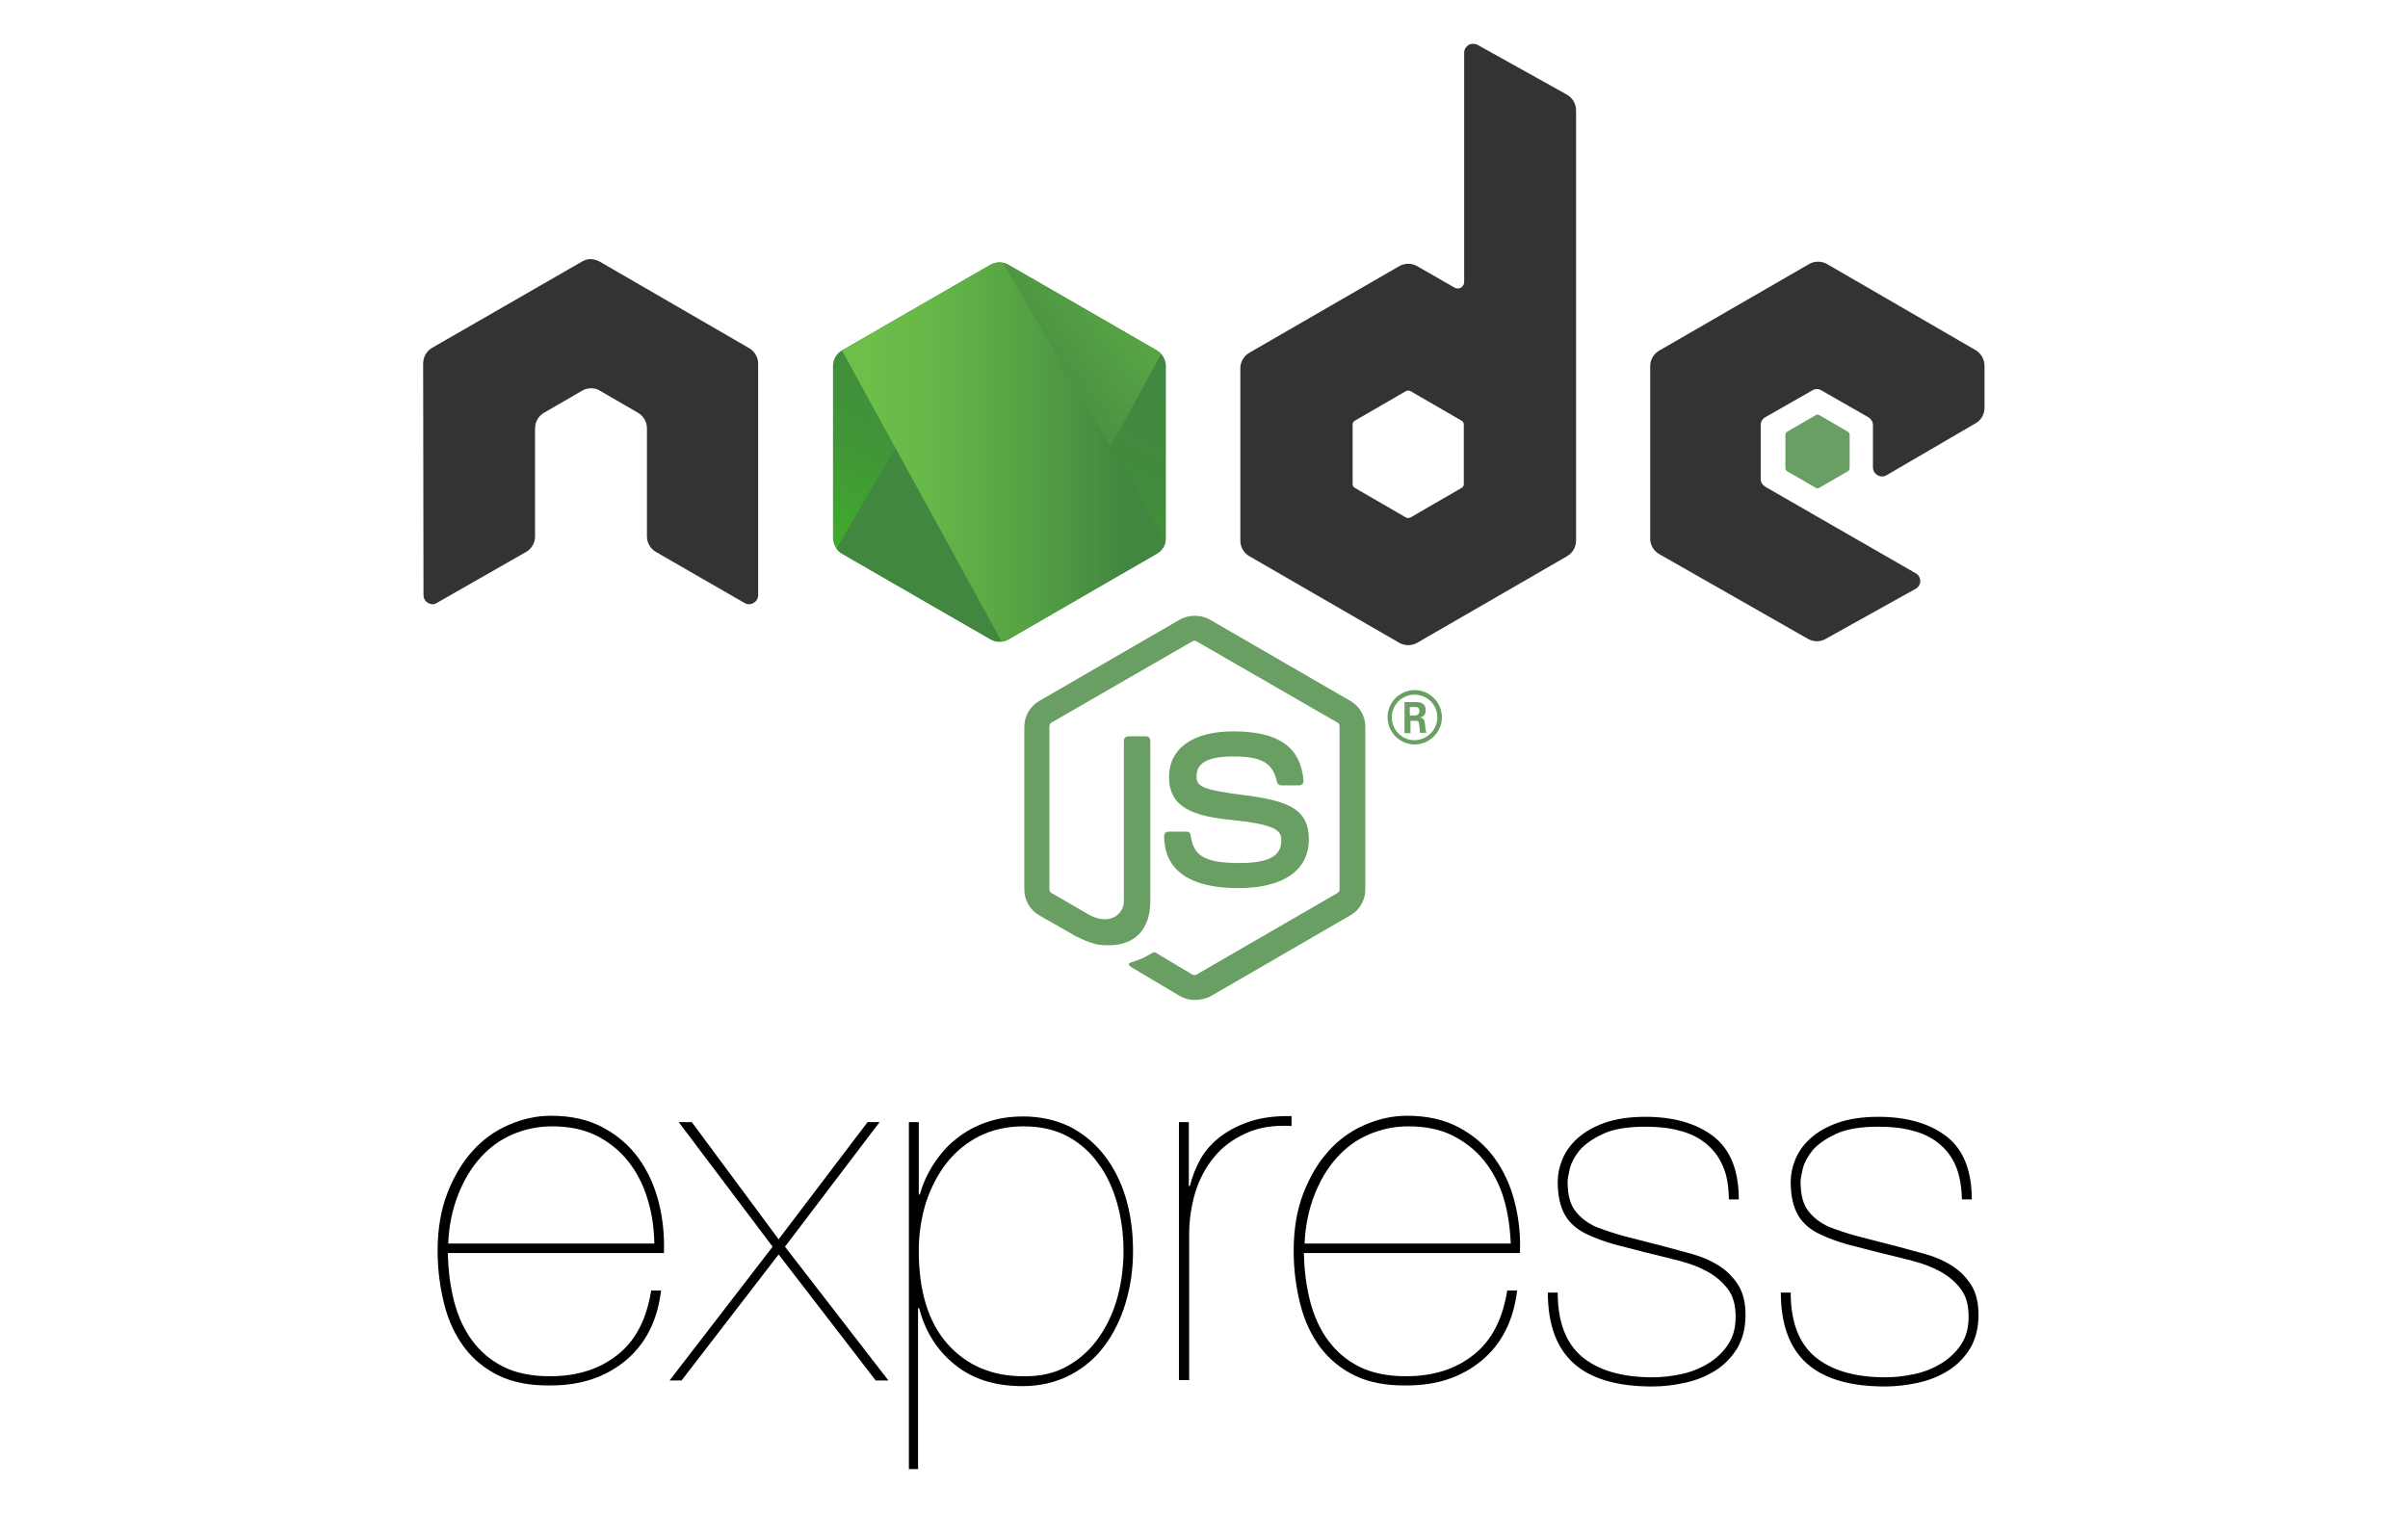 <svg width="3938" height="2475" xmlns="http://www.w3.org/2000/svg" xmlns:xlink="http://www.w3.org/1999/xlink" overflow="hidden"><defs><clipPath id="clip0"><rect x="231" y="0" width="3938" height="2475"/></clipPath><clipPath id="clip1"><rect x="922" y="70" width="2556" height="2335"/></clipPath><clipPath id="clip2"><rect x="922" y="70" width="2556" height="2335"/></clipPath><clipPath id="clip3"><rect x="922" y="70" width="2556" height="2335"/></clipPath><linearGradient x1="1041.44" y1="465.872" x2="821.685" y2="914.163" gradientUnits="userSpaceOnUse" spreadMethod="pad" id="fill4"><stop offset="0" stop-color="#41873F"/><stop offset="0.329" stop-color="#418B3D"/><stop offset="0.635" stop-color="#419637"/><stop offset="0.932" stop-color="#3FA92D"/><stop offset="1" stop-color="#3FAE2A"/></linearGradient><clipPath id="clip5"><path d="M1880.17 433.115C1870.94 427.918 1859.97 427.918 1850.73 433.115L1607.68 573.435C1598.45 578.632 1593.25 588.449 1593.25 598.843L1593.25 880.06C1593.25 890.454 1599.02 900.271 1607.68 905.468L1850.73 1045.79C1859.97 1050.98 1870.94 1050.98 1880.17 1045.79L2123.22 905.468C2132.46 900.271 2137.65 890.454 2137.65 880.06L2137.65 598.843C2137.65 588.449 2131.88 578.632 2123.22 573.435L1880.17 433.115Z"/></clipPath><linearGradient x1="905.514" y1="700.482" x2="1522.12" y2="244.902" gradientUnits="userSpaceOnUse" spreadMethod="pad" id="fill6"><stop offset="0" stop-color="#41873F"/><stop offset="0.138" stop-color="#41873F"/><stop offset="0.403" stop-color="#54A044"/><stop offset="0.714" stop-color="#66B848"/><stop offset="0.908" stop-color="#6CC04A"/><stop offset="1" stop-color="#6CC04A"/></linearGradient><clipPath id="clip7"><path d="M1880.17 433.115C1870.94 427.918 1859.97 427.918 1850.73 433.115L1607.68 573.435C1598.45 578.632 1593.25 588.449 1593.25 598.843L1593.25 880.06C1593.25 890.454 1599.02 900.271 1607.68 905.468L1850.73 1045.79C1859.97 1050.98 1870.94 1050.98 1880.17 1045.79L2123.22 905.468C2132.46 900.271 2137.65 890.454 2137.65 880.06L2137.65 598.843C2137.65 588.449 2131.88 578.632 2123.22 573.435L1880.17 433.115Z"/></clipPath><linearGradient x1="661.341" y1="310.691" x2="1223.73" y2="310.691" gradientUnits="userSpaceOnUse" spreadMethod="pad" id="fill8"><stop offset="0" stop-color="#6CC04A"/><stop offset="0.092" stop-color="#6CC04A"/><stop offset="0.286" stop-color="#66B848"/><stop offset="0.597" stop-color="#54A044"/><stop offset="0.862" stop-color="#41873F"/><stop offset="1" stop-color="#41873F"/></linearGradient><linearGradient x1="661.341" y1="667.565" x2="1223.73" y2="667.565" gradientUnits="userSpaceOnUse" spreadMethod="pad" id="fill9"><stop offset="0" stop-color="#6CC04A"/><stop offset="0.092" stop-color="#6CC04A"/><stop offset="0.286" stop-color="#66B848"/><stop offset="0.597" stop-color="#54A044"/><stop offset="0.862" stop-color="#41873F"/><stop offset="1" stop-color="#41873F"/></linearGradient><linearGradient x1="661.341" y1="828.117" x2="1223.73" y2="828.117" gradientUnits="userSpaceOnUse" spreadMethod="pad" id="fill10"><stop offset="0" stop-color="#6CC04A"/><stop offset="0.092" stop-color="#6CC04A"/><stop offset="0.286" stop-color="#66B848"/><stop offset="0.597" stop-color="#54A044"/><stop offset="0.862" stop-color="#41873F"/><stop offset="1" stop-color="#41873F"/></linearGradient><linearGradient x1="659.51" y1="900.682" x2="1225.51" y2="900.682" gradientUnits="userSpaceOnUse" spreadMethod="pad" id="fill11"><stop offset="0" stop-color="#6CC04A"/><stop offset="0.092" stop-color="#6CC04A"/><stop offset="0.286" stop-color="#66B848"/><stop offset="0.597" stop-color="#54A044"/><stop offset="0.862" stop-color="#41873F"/><stop offset="1" stop-color="#41873F"/></linearGradient><linearGradient x1="1306.55" y1="452.581" x2="959.703" y2="1160.15" gradientUnits="userSpaceOnUse" spreadMethod="pad" id="fill12"><stop offset="0" stop-color="#41873F"/><stop offset="0.329" stop-color="#418B3D"/><stop offset="0.635" stop-color="#419637"/><stop offset="0.932" stop-color="#3FA92D"/><stop offset="1" stop-color="#3FAE2A"/></linearGradient></defs><g clip-path="url(#clip0)" transform="translate(-231 0)"><path d="M590.306 824.764 401.676 824.764 401.676 1409.06 324.614 1409.06 324.614 824.764 137.134 824.764 137.134 755.754 590.306 755.754 590.306 824.764ZM945.713 942.083 730.628 1483.82C692.672 1580.44 638.614 1628.75 569.603 1628.75 550.05 1628.75 533.948 1626.45 521.295 1623L521.295 1556.28C537.398 1562.03 552.35 1564.33 565.002 1564.33 602.958 1564.33 630.562 1541.33 650.116 1496.47L686.921 1407.91 505.193 942.083 588.006 942.083 714.526 1300.94C715.676 1305.54 719.126 1317.04 723.728 1336.6L726.028 1336.6C727.178 1329.7 730.628 1318.19 735.229 1302.09L867.501 942.083 945.713 942.083 945.713 942.083ZM1067.63 1341.2 1065.33 1341.2 1065.33 1623 990.571 1623 990.571 942.083 1065.33 942.083 1065.33 1023.75 1067.63 1023.75C1104.44 961.637 1158.5 930.581 1228.66 930.581 1288.47 930.581 1335.63 951.286 1368.98 992.691 1402.34 1034.1 1419.59 1090.46 1419.59 1160.62 1419.59 1238.83 1400.03 1300.94 1362.08 1348.1 1324.12 1395.26 1272.36 1418.26 1206.8 1418.26 1148.15 1420.56 1100.99 1394.11 1067.63 1341.2L1067.63 1341.2ZM1066.48 1153.72 1066.48 1219.28C1066.48 1258.38 1079.13 1290.59 1104.44 1317.04 1129.74 1343.5 1160.8 1357.3 1199.9 1357.3 1244.76 1357.3 1280.42 1340.05 1306.87 1305.54 1332.18 1271.04 1344.83 1222.73 1344.83 1160.62 1344.83 1108.86 1333.32 1067.45 1309.17 1038.7 1285.02 1008.79 1252.81 994.992 1211.41 994.992 1167.7 994.992 1133.19 1009.94 1106.74 1039.85 1079.13 1069.75 1066.48 1107.71 1066.48 1153.72L1066.48 1153.72ZM1877.36 1193.97 1548.41 1193.97C1549.56 1245.73 1563.36 1285.99 1589.82 1314.74 1616.27 1343.5 1653.08 1357.3 1700.23 1357.3 1753.14 1357.3 1801.45 1340.05 1845.15 1305.54L1845.15 1375.7C1803.76 1405.61 1749.69 1420.56 1682.98 1420.56 1617.42 1420.56 1565.66 1399.86 1527.71 1357.3 1489.75 1314.74 1471.35 1254.93 1471.35 1179.02 1471.35 1106.56 1492.05 1046.75 1533.46 1001.89 1574.86 955.886 1625.47 932.882 1686.43 932.882 1747.39 932.882 1794.56 952.436 1827.91 992.691 1861.27 1031.8 1878.51 1087.01 1878.51 1157.17L1877.36 1193.97 1877.36 1193.97ZM1800.29 1130.71C1800.29 1087.01 1789.95 1053.65 1769.24 1029.5 1748.54 1005.34 1719.79 993.842 1684.13 993.842 1648.47 993.842 1618.58 1006.49 1594.42 1031.8 1570.27 1057.1 1554.16 1090.46 1548.41 1130.71L1800.29 1130.71ZM1914.17 1386.05 1914.17 1334.3C1961.33 1364.2 2008.48 1379.15 2056.79 1379.15 2107.4 1379.15 2146.51 1368.8 2172.95 1346.95 2199.41 1325.1 2212.06 1296.34 2212.06 1258.38 2212.06 1225.03 2202.86 1198.57 2185.62 1177.87 2168.36 1158.32 2129.25 1130.71 2070.6 1096.21 2003.89 1057.1 1962.48 1024.9 1945.22 999.593 1927.98 973.139 1918.78 943.234 1918.78 909.878 1918.78 863.871 1937.18 824.764 1972.82 792.56 2008.48 760.355 2056.79 744.252 2116.6 744.252 2155.71 744.252 2194.82 751.154 2232.77 763.805L2232.77 810.963C2194.82 793.71 2153.41 784.509 2109.71 784.509 2064.85 784.509 2030.33 796.011 2003.89 817.865 1977.43 840.867 1964.78 868.473 1964.78 902.977 1964.78 936.332 1973.98 962.788 1991.22 982.34 2008.48 1001.89 2047.59 1029.5 2106.24 1062.85 2167.2 1097.36 2207.47 1128.41 2228.17 1154.87 2248.86 1181.32 2258.07 1212.38 2258.07 1248.03 2258.07 1298.64 2240.82 1338.9 2206.31 1371.1 2171.81 1403.31 2122.36 1418.26 2059.09 1418.26 2036.08 1418.26 2010.78 1414.81 1980.88 1407.91 1950.97 1401.01 1929.12 1395.26 1914.17 1386.05L1914.17 1386.05ZM2646.84 1388.35C2612.32 1409.06 2570.93 1420.56 2522.62 1420.56 2459.36 1420.56 2407.6 1398.71 2368.49 1355 2329.38 1311.29 2309.84 1254.93 2309.84 1183.62 2309.84 1110.01 2331.69 1049.05 2375.39 1001.89 2419.1 954.736 2475.45 930.581 2544.47 930.581 2580.13 930.581 2614.63 937.483 2647.98 952.435L2647.98 999.593C2614.63 978.89 2577.82 968.539 2538.72 968.539 2483.51 968.539 2439.8 988.091 2405.3 1027.2 2370.8 1066.3 2354.68 1118.06 2354.68 1180.17 2354.68 1241.13 2370.8 1289.44 2401.85 1326.24 2432.9 1363.05 2474.31 1381.45 2524.91 1381.45 2572.07 1381.45 2612.32 1368.8 2646.84 1344.65L2646.84 1388.35 2646.84 1388.35ZM2925.19 985.791C2911.38 975.438 2895.28 970.838 2875.72 970.838 2838.91 970.838 2807.86 990.392 2783.71 1028.35 2758.39 1066.3 2746.91 1120.36 2746.91 1190.52L2746.91 1410.21 2705.49 1410.21 2705.49 942.083 2746.91 942.083 2746.91 1045.6 2749.19 1045.6C2759.55 1009.94 2776.81 982.34 2799.81 962.788 2822.82 943.234 2849.26 932.882 2880.33 932.882 2897.57 932.882 2913.68 935.183 2926.33 940.934L2926.33 985.791 2925.19 985.791 2925.19 985.791ZM2991.9 824.764C2982.68 824.764 2974.64 821.314 2967.74 814.413 2960.83 807.512 2957.38 799.461 2957.38 789.11 2957.38 778.758 2960.83 770.706 2967.74 764.955 2974.64 759.204 2982.68 755.754 2991.9 755.754 3001.1 755.754 3009.14 759.204 3017.2 764.955 3024.09 770.706 3027.54 778.758 3027.54 789.11 3027.54 798.311 3024.09 807.512 3017.2 814.413 3009.14 821.314 3001.1 824.764 2991.9 824.764ZM2971.19 1409.06 2971.19 942.083 3012.59 942.083 3012.59 1409.06 2971.19 1409.06ZM3156.37 1326.24 3154.07 1326.24 3154.07 1624.14 3112.65 1624.14 3112.65 942.083 3154.07 942.083 3154.07 1038.7 3156.37 1038.7C3173.61 1004.19 3196.62 977.739 3227.67 959.336 3258.74 940.934 3293.24 931.732 3330.04 931.732 3389.86 931.732 3435.86 952.435 3469.22 992.691 3502.57 1034.1 3518.67 1089.31 3518.67 1159.47 3518.67 1237.68 3499.12 1300.94 3461.16 1349.25 3423.21 1397.56 3372.6 1421.71 3310.5 1421.71 3241.48 1420.56 3189.72 1389.5 3156.37 1326.24ZM3154.07 1152.57 3154.07 1211.23C3154.07 1258.38 3169.02 1298.64 3197.77 1332 3227.67 1365.35 3265.64 1382.6 3313.95 1382.6 3361.09 1382.6 3400.2 1361.9 3430.11 1321.64 3460.02 1280.24 3474.97 1227.33 3474.97 1160.62 3474.97 1101.96 3461.16 1055.95 3433.56 1021.45 3405.95 986.94 3370.29 969.687 3324.29 969.687 3270.23 969.687 3227.67 988.091 3197.77 1024.9 3167.87 1061.7 3154.07 1103.11 3154.07 1152.57ZM3772.86 1402.16C3751.01 1412.51 3730.31 1417.11 3711.9 1417.11 3642.89 1417.11 3608.39 1375.7 3608.39 1292.89L3608.39 981.189 3524.42 981.189 3524.42 943.234 3608.39 943.234 3608.39 821.314 3629.1 814.413 3649.8 807.512 3649.8 943.234 3772.86 943.234 3772.86 981.189 3649.8 981.189 3649.8 1289.44C3649.8 1321.64 3654.39 1344.65 3664.74 1359.6 3675.1 1374.55 3692.36 1381.45 3716.51 1381.45 3733.75 1381.45 3752.16 1375.7 3772.86 1364.2L3772.86 1402.16 3772.86 1402.16Z" fill="none" transform="matrix(1 0 0 1 231 0)"/><rect x="333" y="619" width="3747" height="1076" fill="none"/><g clip-path="url(#clip1)"><g clip-path="url(#clip2)"><g clip-path="url(#clip3)"><path d="M1261.99 1563.92C1253.33 1563.92 1245.25 1561.61 1237.74 1557.57L1160.96 1511.96C1149.42 1505.61 1155.19 1503.3 1158.65 1502.15 1174.24 1496.95 1177.13 1495.8 1193.29 1486.56 1195.02 1485.41 1197.33 1485.98 1199.06 1487.14L1257.95 1522.35C1260.26 1523.51 1263.14 1523.51 1264.88 1522.35L1495.22 1389C1497.53 1387.84 1498.69 1385.53 1498.69 1382.65L1498.69 1116.51C1498.69 1113.62 1497.53 1111.31 1495.22 1110.16L1264.88 977.378C1262.57 976.224 1259.68 976.224 1257.95 977.378L1027.6 1110.16C1025.29 1111.31 1024.14 1114.2 1024.14 1116.51L1024.14 1382.65C1024.14 1384.96 1025.29 1387.84 1027.6 1389L1090.53 1425.37C1124.59 1442.69 1145.95 1422.48 1145.95 1402.28L1145.95 1139.6C1145.95 1136.14 1148.84 1132.67 1152.88 1132.67L1182.32 1132.67C1185.79 1132.67 1189.25 1135.56 1189.25 1139.6L1189.25 1402.28C1189.25 1447.88 1164.43 1474.44 1121.13 1474.44 1107.85 1474.44 1097.46 1474.44 1068.02 1460.01L1007.4 1425.37C992.388 1416.71 983.151 1400.54 983.151 1383.22L983.151 1117.09C983.151 1099.77 992.388 1083.6 1007.4 1074.94L1237.74 941.585C1252.18 933.503 1271.8 933.503 1286.24 941.585L1516.58 1074.94C1531.59 1083.6 1540.83 1099.77 1540.83 1117.09L1540.83 1383.22C1540.83 1400.54 1531.59 1416.71 1516.58 1425.37L1286.24 1558.73C1279.31 1561.61 1270.65 1563.92 1261.99 1563.92Z" fill="#699F63" transform="matrix(1 0 0 1 923 71.633)"/><path d="M1333.58 1380.92C1232.55 1380.92 1211.76 1334.73 1211.76 1295.47 1211.76 1292.01 1214.65 1288.55 1218.69 1288.55L1248.71 1288.55C1252.18 1288.55 1255.06 1290.86 1255.06 1294.32 1259.68 1324.92 1272.96 1339.93 1334.15 1339.93 1382.65 1339.93 1403.43 1328.96 1403.43 1302.98 1403.43 1287.97 1397.66 1277 1322.03 1269.49 1259.1 1263.14 1219.85 1249.29 1219.85 1199.06 1219.85 1152.3 1259.1 1124.59 1324.92 1124.59 1398.81 1124.59 1435.18 1149.99 1439.8 1205.41 1439.8 1207.15 1439.22 1208.88 1438.07 1210.61 1436.91 1211.76 1435.18 1212.92 1433.45 1212.92L1402.85 1212.92C1399.97 1212.92 1397.08 1210.61 1396.5 1207.72 1389.57 1175.97 1371.68 1165.58 1324.34 1165.58 1271.23 1165.58 1264.88 1184.05 1264.88 1197.91 1264.88 1214.65 1272.38 1219.85 1343.97 1229.08 1414.98 1238.32 1448.46 1251.6 1448.46 1301.25 1448.46 1352.05 1406.32 1380.92 1333.58 1380.92Z" fill="#699F63" transform="matrix(1 0 0 1 923 71.633)"/><path d="M1666.1 1101.5C1666.1 1125.75 1645.9 1145.95 1621.65 1145.95 1597.4 1145.95 1577.2 1126.32 1577.2 1101.5 1577.2 1076.1 1597.98 1057.05 1621.65 1057.05 1645.32 1057.05 1666.1 1076.67 1666.1 1101.5ZM1584.13 1101.5C1584.13 1122.28 1600.87 1139.02 1621.07 1139.02 1641.86 1139.02 1658.6 1121.7 1658.6 1101.5 1658.6 1080.72 1641.86 1064.55 1621.07 1064.55 1601.45 1064.55 1584.13 1080.72 1584.13 1101.5ZM1604.91 1076.67 1622.23 1076.67C1628 1076.67 1639.55 1076.67 1639.55 1089.95 1639.55 1099.19 1633.77 1100.92 1630.31 1102.08 1637.24 1102.65 1637.82 1107.27 1638.39 1113.62 1638.97 1117.66 1639.55 1124.59 1640.7 1126.9L1630.31 1126.9C1630.31 1124.59 1628.58 1111.89 1628.58 1111.31 1628 1108.43 1626.85 1107.27 1623.38 1107.27L1614.72 1107.27 1614.72 1127.48 1604.91 1127.48 1604.91 1076.67ZM1614.15 1098.61 1621.65 1098.61C1628 1098.61 1629.16 1093.99 1629.16 1091.68 1629.16 1084.76 1624.54 1084.76 1621.65 1084.76L1613.57 1084.76 1613.57 1098.61Z" fill="#699F63" transform="matrix(1 0 0 1 923 71.633)"/><path d="M547.863 523.039C547.863 512.647 542.09 502.833 532.853 497.637L288.653 356.198C284.612 353.888 279.993 352.734 275.375 352.156 274.797 352.156 273.066 352.156 273.066 352.156 268.447 352.156 263.829 353.888 259.788 356.198L15.01 497.06C5.773 502.256 0 512.07 0 523.039L0.577 901.751C0.577 906.947 3.464 912.143 8.082 914.452 12.701 917.339 18.474 917.339 22.515 914.452L167.996 831.32C177.233 826.124 183.006 816.31 183.006 805.919L183.006 628.686C183.006 618.294 188.779 608.48 198.016 603.284L259.788 567.491C264.406 564.605 269.602 563.45 274.797 563.45 279.993 563.45 285.189 564.605 289.23 567.491L351.002 603.284C360.239 608.48 366.012 618.294 366.012 628.686L366.012 805.919C366.012 816.31 371.785 826.124 381.022 831.32L525.348 914.452C529.967 917.339 535.74 917.339 540.358 914.452 544.977 912.143 547.863 906.947 547.863 901.751L547.863 523.039Z" fill="#333333" fill-rule="evenodd" transform="matrix(1 0 0 1 923 71.633)"/><path d="M1724.41 1.732C1719.79-0.577 1714.02-0.577 1709.98 1.732 1705.36 4.618 1702.47 9.237 1702.47 14.433L1702.47 389.681C1702.47 393.145 1700.74 396.609 1697.28 398.918 1693.81 400.65 1690.35 400.65 1686.89 398.918L1625.69 363.703C1616.46 358.507 1605.49 358.507 1596.25 363.703L1351.47 505.142C1342.24 510.338 1336.46 520.152 1336.46 530.544L1336.46 812.846C1336.46 823.238 1342.24 833.052 1351.47 838.248L1596.25 979.688C1605.49 984.883 1616.46 984.883 1625.69 979.688L1870.47 838.248C1879.71 833.052 1885.48 823.238 1885.48 812.846L1885.48 109.111C1885.48 98.142 1879.71 88.328 1870.47 83.132L1724.41 1.732ZM1701.9 719.9C1701.9 722.787 1700.74 725.096 1698.43 726.25L1614.72 774.744C1612.41 775.899 1609.53 775.899 1607.22 774.744L1523.51 726.25C1521.2 725.096 1520.05 722.209 1520.05 719.9L1520.05 622.913C1520.05 620.026 1521.2 617.717 1523.51 616.562L1607.22 568.069C1609.53 566.914 1612.41 566.914 1614.72 568.069L1698.43 616.562C1700.74 617.717 1701.9 620.604 1701.9 622.913L1701.9 719.9Z" fill="#333333" fill-rule="evenodd" transform="matrix(1 0 0 1 923 71.633)"/><path d="M2538.99 620.604C2548.23 615.408 2553.42 605.594 2553.42 595.202L2553.42 526.503C2553.42 516.111 2547.65 506.297 2538.99 501.101L2295.94 360.239C2286.71 355.043 2275.74 355.043 2266.5 360.239L2021.72 501.679C2012.49 506.874 2006.71 516.689 2006.71 527.08L2006.71 809.382C2006.71 819.774 2012.49 829.588 2021.72 834.784L2264.77 973.337C2274.01 978.533 2284.98 978.533 2293.64 973.337L2440.85 891.36C2445.47 889.051 2448.35 883.855 2448.35 878.659 2448.35 873.463 2445.47 868.268 2440.85 865.958L2194.92 724.519C2190.3 721.632 2187.41 717.014 2187.41 711.818L2187.41 623.49C2187.41 618.294 2190.3 613.099 2194.92 610.789L2271.7 566.914C2276.32 564.028 2282.09 564.028 2286.71 566.914L2363.49 610.789C2368.11 613.676 2370.99 618.294 2370.99 623.49L2370.99 692.767C2370.99 697.962 2373.88 703.158 2378.5 705.467 2383.12 708.354 2388.89 708.354 2393.51 705.467L2538.99 620.604Z" fill="#333333" fill-rule="evenodd" transform="matrix(1 0 0 1 923 71.633)"/><path d="M2277.47 607.326C2279.2 606.171 2281.51 606.171 2283.24 607.326L2330.01 634.459C2331.74 635.613 2332.89 637.345 2332.89 639.655L2332.89 693.921C2332.89 696.231 2331.74 697.962 2330.01 699.117L2283.24 726.25C2281.51 727.405 2279.2 727.405 2277.47 726.25L2230.71 699.117C2228.98 697.962 2227.82 696.231 2227.82 693.921L2227.82 639.655C2227.82 637.345 2228.98 635.613 2230.71 634.459L2277.47 607.326Z" fill="#699F63" fill-rule="evenodd" transform="matrix(1 0 0 1 923 71.633)"/><path d="M957.173 361.393C947.936 356.198 936.967 356.198 927.73 361.393L684.684 501.679C675.448 506.874 670.252 516.689 670.252 527.08L670.252 808.228C670.252 818.619 676.025 828.434 684.684 833.629L927.73 973.915C936.967 979.11 947.936 979.11 957.173 973.915L1200.22 833.629C1209.46 828.434 1214.65 818.619 1214.65 808.228L1214.65 527.08C1214.65 516.689 1208.88 506.874 1200.22 501.679L957.173 361.393Z" fill="url(#fill4)" fill-rule="evenodd" transform="matrix(1 0 0 1 923 71.633)"/><g clip-path="url(#clip5)"><path d="M1200.8 501.679 956.595 361.393C954.286 360.239 951.4 359.084 949.09 358.507L675.448 826.702C677.757 829.588 680.643 831.897 683.53 833.629L927.73 973.915C934.658 977.956 942.74 979.11 950.245 976.801L1207.15 506.874C1205.41 504.565 1203.1 502.833 1200.8 501.679Z" fill="url(#fill6)" transform="matrix(1 0 0 1 923 71.633)"/></g><g clip-path="url(#clip7)"><path d="M919.648 310.013 916.184 311.745 920.802 311.745Z" fill="url(#fill8)" transform="matrix(1 0 0 1 923 71.633)"/><path d="M1200.8 833.629C1207.72 829.588 1212.92 822.66 1215.23 815.156L947.936 357.929C941.008 356.775 933.503 357.352 927.153 361.393L684.684 501.101 946.204 977.956C949.668 977.378 953.709 976.224 957.173 974.492L1200.8 833.629Z" fill="url(#fill9)" transform="matrix(1 0 0 1 923 71.633)"/><path d="M1223.89 829.011 1222.16 826.124 1222.16 830.165Z" fill="url(#fill10)" transform="matrix(1 0 0 1 923 71.633)"/><path d="M1200.8 833.629 957.173 973.915C953.709 975.646 950.245 976.801 946.204 977.378L951.977 986.038 1223.31 829.588 1223.31 826.124 1215.81 814.578C1214.07 822.66 1208.3 829.588 1200.8 833.629Z" fill="url(#fill11)" transform="matrix(1 0 0 1 923 71.633)"/><path d="M1200.8 833.629 957.173 973.915C953.709 975.646 950.245 976.801 946.204 977.378L951.977 986.038 1223.31 829.588 1223.31 826.124 1215.81 814.578C1214.07 822.66 1208.3 829.588 1200.8 833.629Z" fill="url(#fill12)" transform="matrix(1 0 0 1 923 71.633)"/></g><path d="M50.803 2057.52C57.153 2081.76 66.968 2103.12 80.246 2121.02 93.523 2138.92 110.265 2153.35 131.048 2163.74 151.831 2174.13 177.233 2179.33 207.253 2179.33 251.705 2179.33 288.653 2167.78 318.095 2144.11 347.538 2121.02 365.434 2085.81 372.939 2039.04L389.104 2039.04C383.331 2088.11 363.703 2126.79 330.796 2153.93 297.89 2181.06 257.478 2194.34 208.985 2194.34 176.078 2194.92 147.79 2189.72 124.698 2178.75 101.606 2167.78 82.555 2152.2 67.545 2132.57 52.535 2112.36 41.566 2089.27 34.638 2062.14 27.711 2035 23.669 2005.56 23.669 1974.39 23.669 1939.17 28.865 1907.99 39.257 1880.86 49.648 1853.73 63.504 1830.06 80.246 1811.58 96.987 1792.53 117.193 1778.1 139.708 1768.29 162.223 1758.47 185.315 1753.28 208.985 1753.28 241.891 1753.28 270.179 1759.63 293.849 1772.33 317.518 1785.03 337.146 1801.77 352.156 1822.55 367.166 1843.34 378.135 1867.01 385.063 1894.14 391.991 1921.27 394.877 1948.98 393.722 1977.85L40.411 1977.85C40.989 2006.71 44.453 2033.27 50.803 2057.52ZM366.589 1888.37C359.661 1865.27 348.693 1844.49 334.837 1827.17 320.982 1809.85 303.663 1796 282.88 1785.61 262.097 1775.21 237.85 1770.6 210.717 1770.6 187.624 1770.6 166.264 1775.21 146.058 1783.87 125.853 1792.53 108.533 1805.23 93.523 1821.98 78.514 1838.72 66.39 1858.92 57.153 1882.59 47.916 1906.26 42.143 1932.82 40.989 1962.26L378.135 1962.26C377.558 1936.28 374.094 1911.46 366.589 1888.37Z" transform="matrix(1 0 0 1 923 71.633)"/><path d="M746.456 1763.67 591.738 1967.46 760.889 2186.26 740.106 2186.26 581.347 1980.16 422.588 2186.26 402.959 2186.26 571.533 1967.46 417.969 1763.67 439.33 1763.67 581.347 1955.33 726.828 1763.67 746.456 1763.67Z" transform="matrix(1 0 0 1 923 71.633)"/><path d="M794.373 2331.16 794.373 1763.67 810.537 1763.67 810.537 1882.02 812.269 1882.02C817.465 1863.54 825.547 1846.22 835.939 1830.64 846.33 1815.05 858.453 1801.19 872.886 1790.22 887.319 1778.68 903.483 1770.02 921.957 1763.67 940.431 1757.32 960.059 1754.43 981.42 1754.43 1009.13 1754.43 1034.53 1760.2 1056.47 1770.6 1078.41 1781.57 1097.46 1797.15 1113.05 1816.78 1128.63 1836.41 1140.76 1860.08 1148.84 1886.63 1156.92 1913.77 1160.96 1942.63 1160.96 1974.39 1160.96 2003.83 1156.92 2032.12 1148.84 2059.25 1140.76 2086.38 1129.21 2109.47 1114.2 2129.68 1099.19 2149.89 1080.14 2166.05 1057.62 2177.6 1035.11 2189.14 1009.13 2195.49 980.265 2195.49 935.235 2195.49 898.288 2183.95 869.422 2160.28 840.557 2137.19 820.929 2106.01 811.114 2067.91L809.382 2067.91 809.382 2331.16 794.373 2331.16ZM1055.89 2161.43C1076.67 2149.31 1093.42 2133.14 1106.69 2113.52 1119.97 2093.89 1129.79 2071.95 1136.14 2047.7 1142.49 2023.46 1145.37 1998.63 1145.37 1974.39 1145.37 1947.25 1141.91 1921.27 1134.98 1896.45 1128.06 1872.2 1118.24 1850.26 1104.39 1831.79 1091.11 1812.74 1073.79 1797.73 1053.58 1786.76 1032.8 1775.79 1009.13 1770.6 981.42 1770.6 954.286 1770.6 930.617 1776.37 909.256 1786.76 887.896 1797.73 870 1812.74 855.567 1831.21 841.134 1849.69 830.165 1871.62 822.083 1895.87 814.578 1920.7 810.537 1946.67 810.537 1973.81 810.537 2040.2 826.124 2091 857.299 2126.22 888.473 2161.43 930.039 2179.33 981.42 2179.33 1010.86 2179.91 1035.69 2173.56 1055.89 2161.43Z" transform="matrix(1 0 0 1 923 71.633)"/><path d="M1236.01 2186.26 1236.01 1763.67 1252.18 1763.67 1252.18 1868.16 1253.91 1868.16C1257.95 1852 1263.72 1837.56 1271.8 1823.13 1279.89 1809.28 1290.86 1797.15 1304.71 1786.76 1318.57 1776.37 1334.73 1768.29 1353.78 1761.94 1372.83 1756.16 1394.77 1753.28 1420.17 1753.85L1420.17 1770.02C1391.31 1768.29 1365.91 1772.33 1345.12 1782.14 1323.76 1791.96 1306.44 1804.66 1293.16 1821.4 1279.31 1838.14 1269.49 1857.19 1262.57 1879.13 1256.22 1901.07 1252.75 1923.58 1252.75 1946.67L1252.75 2185.68 1236.01 2185.68Z" transform="matrix(1 0 0 1 923 71.633)"/><path d="M1450.77 2057.52C1457.12 2081.76 1466.93 2103.12 1480.21 2121.02 1493.49 2138.92 1510.23 2153.35 1531.01 2163.74 1551.8 2174.13 1577.2 2179.33 1607.22 2179.33 1651.67 2179.33 1688.62 2167.78 1718.06 2144.11 1747.5 2121.02 1765.4 2085.81 1772.91 2039.04L1789.07 2039.04C1783.3 2088.11 1763.67 2126.79 1730.76 2153.93 1697.86 2181.06 1657.44 2194.34 1608.95 2194.34 1576.04 2194.92 1547.76 2189.72 1524.66 2178.75 1501.57 2167.78 1482.52 2152.2 1467.51 2132.57 1452.5 2112.36 1441.53 2089.27 1434.6 2062.14 1427.68 2035 1423.64 2005.56 1423.64 1974.39 1423.64 1939.17 1428.83 1907.99 1439.22 1880.86 1449.61 1853.73 1463.47 1830.06 1480.21 1811.58 1496.95 1792.53 1517.16 1778.1 1539.67 1768.29 1562.19 1758.47 1585.28 1753.28 1608.95 1753.28 1641.86 1753.28 1670.15 1759.63 1693.81 1772.33 1717.48 1785.03 1737.11 1801.77 1752.12 1822.55 1767.13 1843.34 1778.1 1867.01 1785.03 1894.14 1791.96 1921.27 1794.84 1948.98 1793.69 1977.85L1440.38 1977.85C1440.95 2006.71 1444.42 2033.27 1450.77 2057.52ZM1767.13 1888.37C1760.2 1865.27 1749.24 1844.49 1735.38 1827.17 1721.53 1809.85 1704.21 1796 1683.42 1785.61 1662.64 1775.21 1638.39 1770.6 1611.26 1770.6 1588.17 1770.6 1566.81 1775.21 1546.6 1783.87 1526.4 1792.53 1509.08 1805.23 1494.07 1821.98 1479.06 1838.72 1466.93 1858.92 1457.7 1882.59 1448.46 1906.26 1442.69 1932.82 1441.53 1962.26L1778.68 1962.26C1777.52 1936.28 1774.06 1911.46 1767.13 1888.37Z" transform="matrix(1 0 0 1 923 71.633)"/><path d="M2125.06 1834.68C2118.71 1819.67 2108.9 1807.54 2097.35 1798.31 2085.23 1788.49 2070.8 1781.57 2054.05 1777.52 2037.31 1772.91 2018.84 1771.17 1998.63 1771.17 1969.19 1771.17 1945.52 1775.21 1928.78 1783.3 1912.04 1791.38 1899.34 1800.04 1890.68 1810.43 1882.59 1820.82 1877.4 1830.64 1875.09 1840.45 1872.78 1850.26 1871.62 1857.19 1871.62 1861.23 1871.62 1882.02 1875.67 1898.18 1884.33 1909.15 1892.98 1920.12 1903.95 1928.78 1918.39 1935.13 1933.4 1940.9 1948.98 1946.1 1966.3 1950.72 1983.62 1955.33 2003.83 1960.53 2026.92 1966.3 2043.08 1970.92 2059.83 1974.96 2075.99 1979.58 2092.16 1984.2 2106.59 1990.55 2119.29 1998.63 2131.99 2006.71 2142.38 2017.11 2150.46 2029.81 2158.55 2042.51 2162.59 2058.67 2162.59 2078.88 2162.59 2100.24 2157.97 2118.13 2149.31 2133.14 2140.07 2148.15 2128.53 2160.28 2114.09 2169.51 2099.66 2178.75 2082.92 2185.68 2065.02 2189.72 2046.55 2193.76 2028.65 2196.07 2010.18 2196.07 1953.6 2196.07 1910.88 2183.95 1882.59 2159.12 1854.31 2134.3 1839.3 2095.62 1839.3 2042.51L1855.46 2042.51C1855.46 2090.42 1868.74 2125.06 1895.29 2147.58 1921.85 2169.51 1959.95 2181.06 2010.18 2181.06 2025.77 2181.06 2041.35 2179.33 2057.52 2175.86 2073.68 2172.4 2088.11 2166.63 2101.39 2158.55 2114.67 2150.46 2125.64 2140.07 2133.72 2127.95 2142.38 2115.25 2146.42 2100.24 2146.42 2081.76 2146.42 2063.29 2142.38 2048.28 2133.72 2036.73 2125.06 2025.19 2114.09 2015.95 2100.81 2008.45 2087.54 2000.94 2071.95 1995.17 2054.63 1990.55 2037.31 1985.93 2019.41 1981.89 2000.94 1977.27 1980.74 1972.08 1962.84 1967.46 1947.25 1963.42 1931.66 1958.8 1918.39 1954.18 1906.26 1948.41 1888.94 1940.9 1875.67 1929.93 1867.58 1916.08 1859.5 1902.22 1855.46 1883.75 1855.46 1861.23 1855.46 1849.69 1857.77 1837.56 1862.97 1824.86 1868.16 1812.16 1876.24 1800.62 1887.79 1790.22 1899.34 1779.83 1914.35 1771.17 1932.24 1764.82 1950.14 1758.47 1972.65 1755.01 1998.63 1755.01 2045.97 1755.01 2082.92 1765.98 2110.63 1787.34 2137.76 1808.7 2151.62 1842.76 2151.62 1890.1L2135.45 1890.1C2134.88 1867.58 2131.99 1849.11 2125.06 1834.68Z" transform="matrix(1 0 0 1 923 71.633)"/><path d="M2506.08 1834.68C2499.73 1819.67 2489.92 1807.54 2478.37 1798.31 2466.25 1788.49 2451.82 1781.57 2435.07 1777.52 2418.33 1772.91 2399.86 1771.17 2379.65 1771.17 2350.21 1771.17 2326.54 1775.21 2309.8 1783.3 2293.06 1791.38 2280.36 1800.04 2271.7 1810.43 2263.62 1820.82 2258.42 1830.64 2256.11 1840.45 2253.8 1850.26 2252.65 1857.19 2252.65 1861.23 2252.65 1882.02 2256.69 1898.18 2265.35 1909.15 2274.01 1920.12 2284.98 1928.78 2299.41 1935.13 2314.42 1940.9 2330.01 1946.1 2347.32 1950.72 2364.64 1955.33 2384.85 1960.53 2407.94 1966.3 2424.11 1970.92 2440.85 1974.96 2457.01 1979.58 2473.18 1984.2 2487.61 1990.55 2500.31 1998.63 2513.01 2006.71 2523.4 2017.11 2531.49 2029.81 2539.57 2042.51 2543.61 2058.67 2543.61 2078.88 2543.61 2100.24 2538.99 2118.13 2530.33 2133.14 2521.09 2148.15 2509.55 2160.28 2495.11 2169.51 2480.68 2178.75 2463.94 2185.68 2446.04 2189.72 2427.57 2193.76 2409.67 2196.07 2391.2 2196.07 2334.62 2196.07 2291.9 2183.95 2263.62 2159.12 2235.33 2134.3 2220.32 2095.62 2220.32 2042.51L2236.48 2042.51C2236.48 2090.42 2249.76 2125.06 2276.32 2147.58 2302.87 2169.51 2340.97 2181.06 2391.2 2181.06 2406.79 2181.06 2422.37 2179.33 2438.54 2175.86 2454.7 2172.4 2469.14 2166.63 2482.41 2158.55 2495.69 2150.46 2506.66 2140.07 2514.74 2127.95 2523.4 2115.25 2527.44 2100.24 2527.44 2081.76 2527.44 2063.29 2523.4 2048.28 2514.74 2036.73 2506.08 2025.19 2495.11 2015.95 2481.84 2008.45 2468.56 2000.94 2452.97 1995.17 2435.65 1990.55 2418.33 1985.93 2400.44 1981.89 2381.96 1977.27 2361.76 1972.08 2343.86 1967.46 2328.27 1963.42 2312.69 1958.8 2299.41 1954.18 2287.28 1948.41 2269.97 1940.9 2256.69 1929.93 2248.61 1916.08 2240.52 1902.22 2236.48 1883.75 2236.48 1861.23 2236.48 1849.69 2238.79 1837.56 2243.99 1824.86 2249.18 1812.16 2257.26 1800.62 2268.81 1790.22 2280.36 1779.83 2295.37 1771.17 2313.26 1764.82 2331.16 1758.47 2353.68 1755.01 2379.65 1755.01 2426.99 1755.01 2463.94 1765.98 2491.65 1787.34 2518.78 1808.7 2532.64 1842.76 2532.64 1890.1L2516.48 1890.1C2515.9 1867.58 2512.43 1849.11 2506.08 1834.68Z" transform="matrix(1 0 0 1 923 71.633)"/></g></g></g></g></svg>